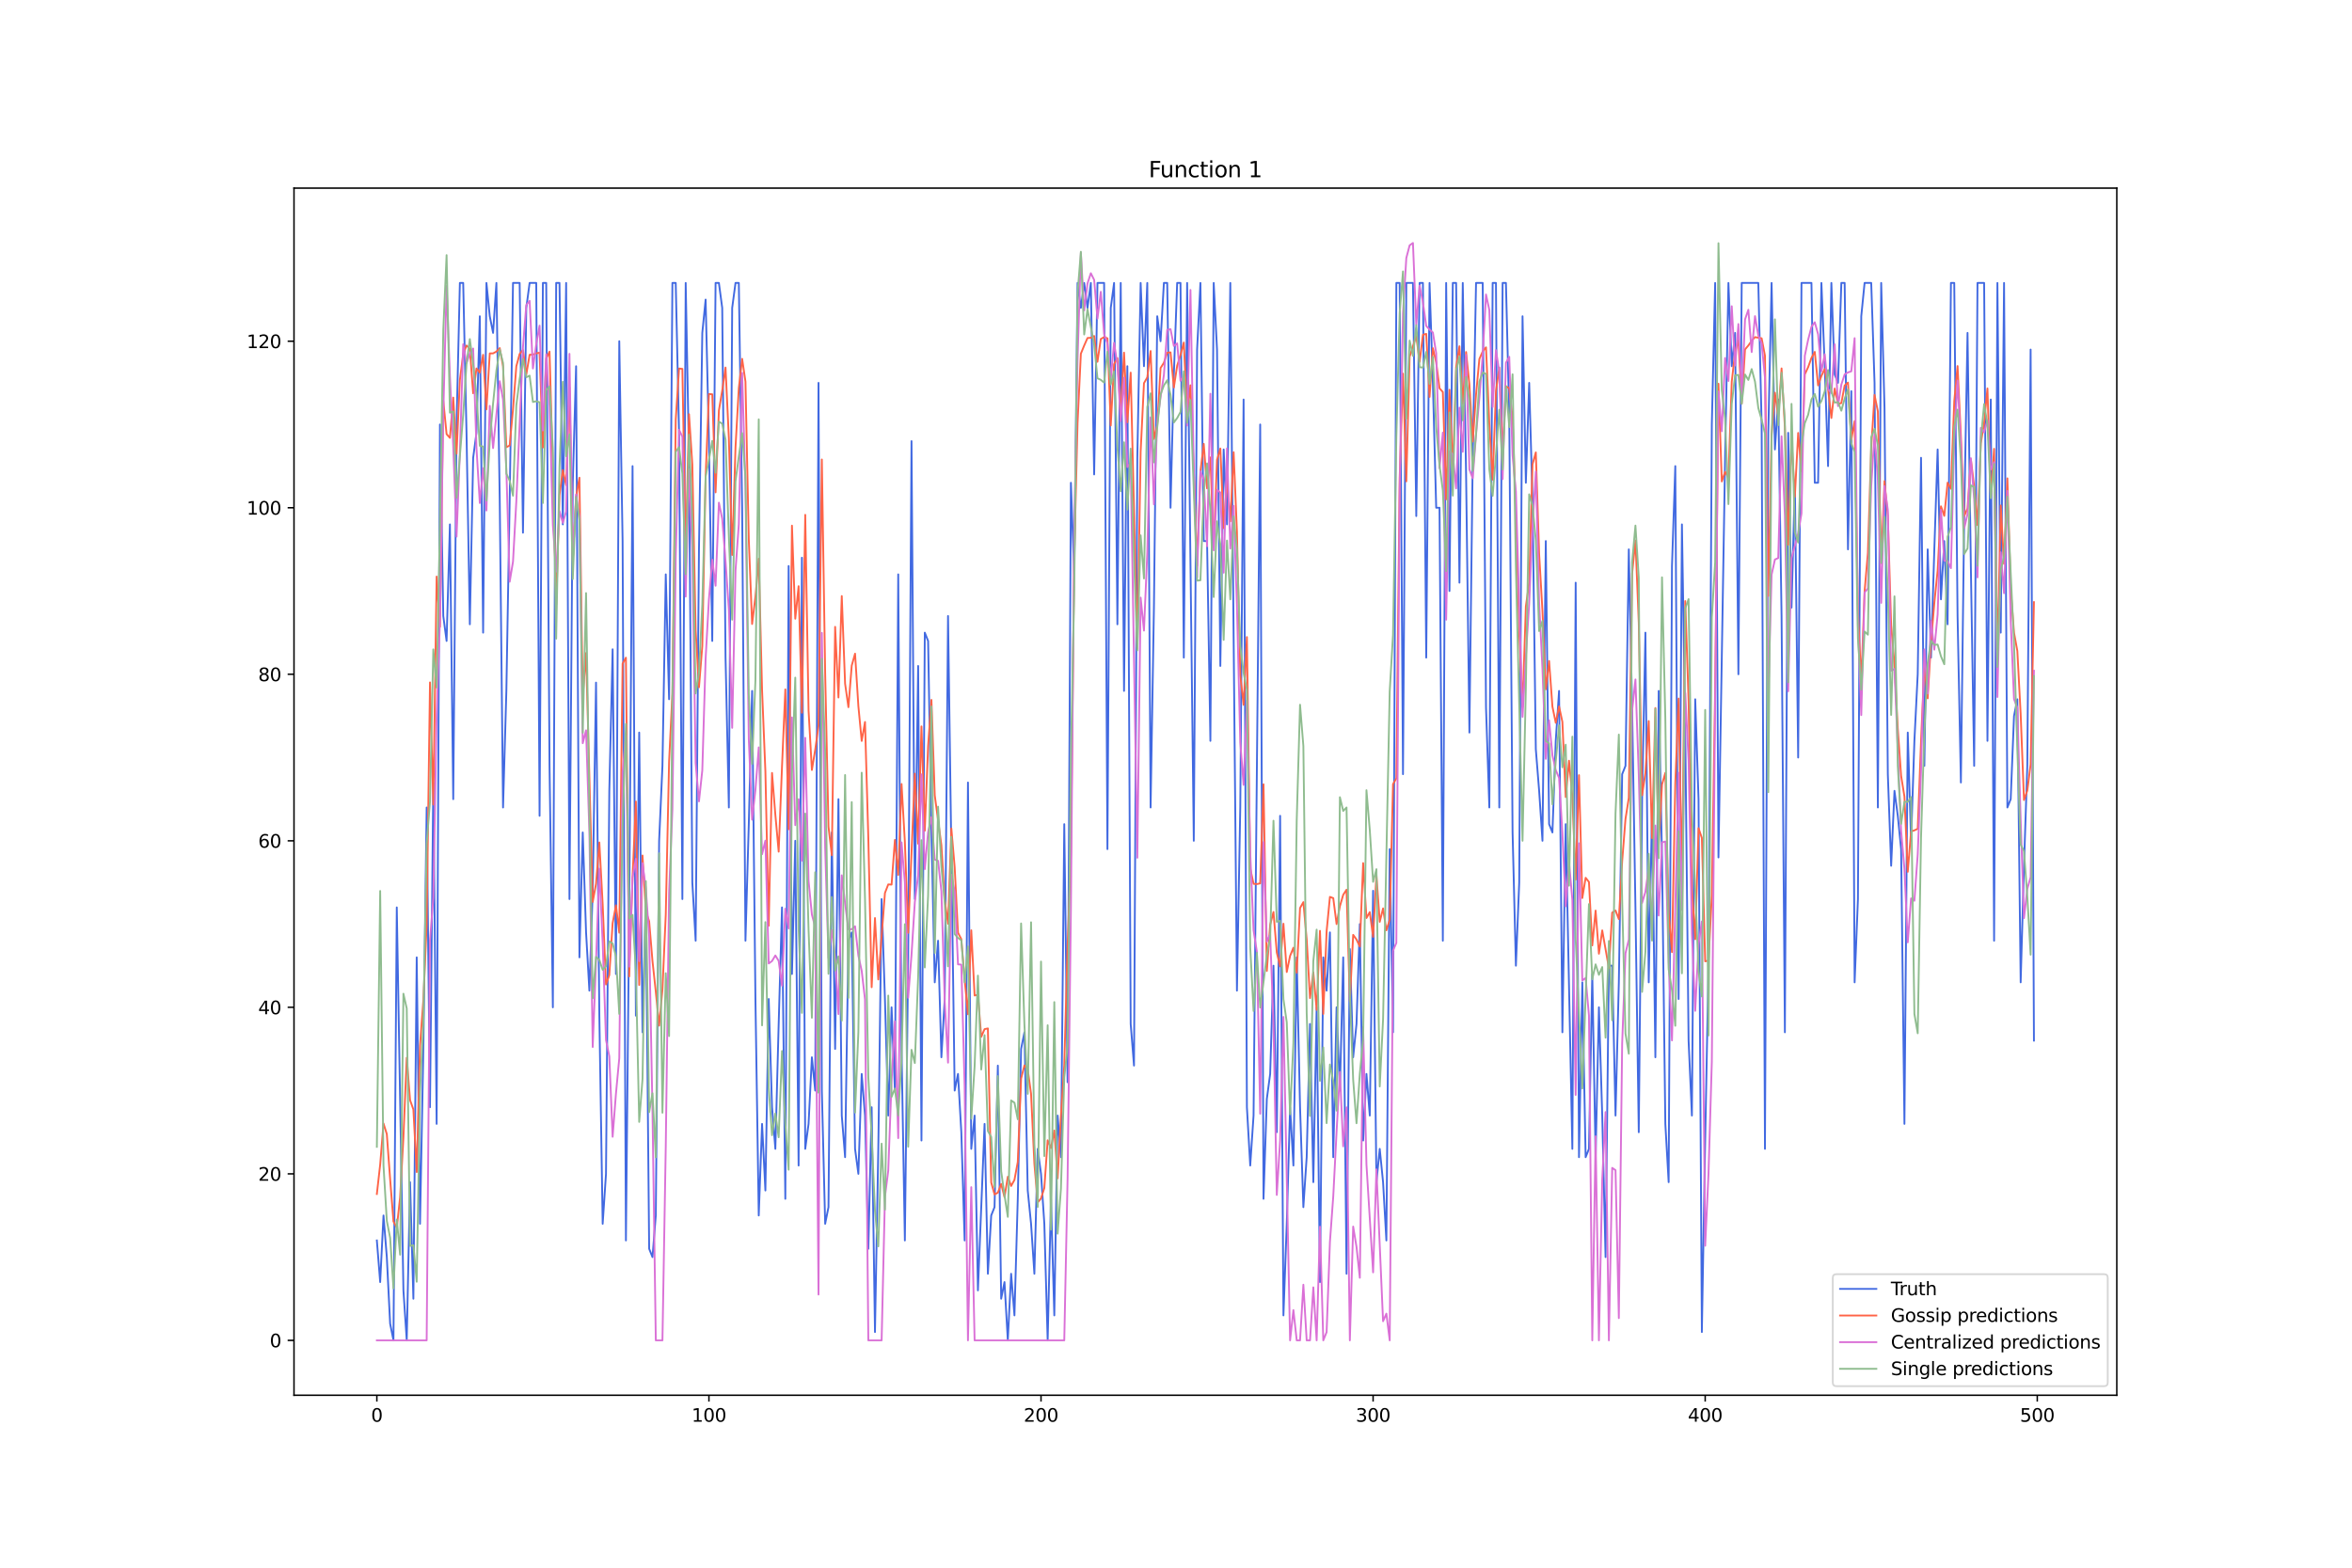 <?xml version="1.0" encoding="utf-8" standalone="no"?>
<!DOCTYPE svg PUBLIC "-//W3C//DTD SVG 1.1//EN"
  "http://www.w3.org/Graphics/SVG/1.1/DTD/svg11.dtd">
<svg xmlns:xlink="http://www.w3.org/1999/xlink" width="1296pt" height="864pt" viewBox="0 0 1296 864" xmlns="http://www.w3.org/2000/svg" version="1.1">
 <defs>
  <style type="text/css">*{stroke-linejoin: round; stroke-linecap: butt}</style>
 </defs>
 <g id="figure_1">
  <g id="patch_1">
   <path d="M 0 864 
L 1296 864 
L 1296 0 
L 0 0 
z
" style="fill: #ffffff"/>
  </g>
  <g id="axes_1">
   <g id="patch_2">
    <path d="M 162 768.96 
L 1166.4 768.96 
L 1166.4 103.68 
L 162 103.68 
z
" style="fill: #ffffff"/>
   </g>
   <g id="matplotlib.axis_1">
    <g id="xtick_1">
     <g id="line2d_1">
      <defs>
       <path id="mb22a005e68" d="M 0 0 
L 0 3.5 
" style="stroke: #000000; stroke-width: 0.8"/>
      </defs>
      <g>
       <use xlink:href="#mb22a005e68" x="207.655" y="768.96" style="stroke: #000000; stroke-width: 0.8"/>
      </g>
     </g>
     <g id="text_1">
      <!-- 0 -->
      <g transform="translate(204.473 783.558) scale(0.1 -0.1)">
       <defs>
        <path id="DejaVuSans-30" d="M 2034 4250 
Q 1547 4250 1301 3770 
Q 1056 3291 1056 2328 
Q 1056 1369 1301 889 
Q 1547 409 2034 409 
Q 2525 409 2770 889 
Q 3016 1369 3016 2328 
Q 3016 3291 2770 3770 
Q 2525 4250 2034 4250 
z
M 2034 4750 
Q 2819 4750 3233 4129 
Q 3647 3509 3647 2328 
Q 3647 1150 3233 529 
Q 2819 -91 2034 -91 
Q 1250 -91 836 529 
Q 422 1150 422 2328 
Q 422 3509 836 4129 
Q 1250 4750 2034 4750 
z
" transform="scale(0.016)"/>
       </defs>
       <use xlink:href="#DejaVuSans-30"/>
      </g>
     </g>
    </g>
    <g id="xtick_2">
     <g id="line2d_2">
      <g>
       <use xlink:href="#mb22a005e68" x="390.639" y="768.96" style="stroke: #000000; stroke-width: 0.8"/>
      </g>
     </g>
     <g id="text_2">
      <!-- 100 -->
      <g transform="translate(381.095 783.558) scale(0.1 -0.1)">
       <defs>
        <path id="DejaVuSans-31" d="M 794 531 
L 1825 531 
L 1825 4091 
L 703 3866 
L 703 4441 
L 1819 4666 
L 2450 4666 
L 2450 531 
L 3481 531 
L 3481 0 
L 794 0 
L 794 531 
z
" transform="scale(0.016)"/>
       </defs>
       <use xlink:href="#DejaVuSans-31"/>
       <use xlink:href="#DejaVuSans-30" x="63.623"/>
       <use xlink:href="#DejaVuSans-30" x="127.246"/>
      </g>
     </g>
    </g>
    <g id="xtick_3">
     <g id="line2d_3">
      <g>
       <use xlink:href="#mb22a005e68" x="573.623" y="768.96" style="stroke: #000000; stroke-width: 0.8"/>
      </g>
     </g>
     <g id="text_3">
      <!-- 200 -->
      <g transform="translate(564.079 783.558) scale(0.1 -0.1)">
       <defs>
        <path id="DejaVuSans-32" d="M 1228 531 
L 3431 531 
L 3431 0 
L 469 0 
L 469 531 
Q 828 903 1448 1529 
Q 2069 2156 2228 2338 
Q 2531 2678 2651 2914 
Q 2772 3150 2772 3378 
Q 2772 3750 2511 3984 
Q 2250 4219 1831 4219 
Q 1534 4219 1204 4116 
Q 875 4013 500 3803 
L 500 4441 
Q 881 4594 1212 4672 
Q 1544 4750 1819 4750 
Q 2544 4750 2975 4387 
Q 3406 4025 3406 3419 
Q 3406 3131 3298 2873 
Q 3191 2616 2906 2266 
Q 2828 2175 2409 1742 
Q 1991 1309 1228 531 
z
" transform="scale(0.016)"/>
       </defs>
       <use xlink:href="#DejaVuSans-32"/>
       <use xlink:href="#DejaVuSans-30" x="63.623"/>
       <use xlink:href="#DejaVuSans-30" x="127.246"/>
      </g>
     </g>
    </g>
    <g id="xtick_4">
     <g id="line2d_4">
      <g>
       <use xlink:href="#mb22a005e68" x="756.607" y="768.96" style="stroke: #000000; stroke-width: 0.8"/>
      </g>
     </g>
     <g id="text_4">
      <!-- 300 -->
      <g transform="translate(747.063 783.558) scale(0.1 -0.1)">
       <defs>
        <path id="DejaVuSans-33" d="M 2597 2516 
Q 3050 2419 3304 2112 
Q 3559 1806 3559 1356 
Q 3559 666 3084 287 
Q 2609 -91 1734 -91 
Q 1441 -91 1130 -33 
Q 819 25 488 141 
L 488 750 
Q 750 597 1062 519 
Q 1375 441 1716 441 
Q 2309 441 2620 675 
Q 2931 909 2931 1356 
Q 2931 1769 2642 2001 
Q 2353 2234 1838 2234 
L 1294 2234 
L 1294 2753 
L 1863 2753 
Q 2328 2753 2575 2939 
Q 2822 3125 2822 3475 
Q 2822 3834 2567 4026 
Q 2313 4219 1838 4219 
Q 1578 4219 1281 4162 
Q 984 4106 628 3988 
L 628 4550 
Q 988 4650 1302 4700 
Q 1616 4750 1894 4750 
Q 2613 4750 3031 4423 
Q 3450 4097 3450 3541 
Q 3450 3153 3228 2886 
Q 3006 2619 2597 2516 
z
" transform="scale(0.016)"/>
       </defs>
       <use xlink:href="#DejaVuSans-33"/>
       <use xlink:href="#DejaVuSans-30" x="63.623"/>
       <use xlink:href="#DejaVuSans-30" x="127.246"/>
      </g>
     </g>
    </g>
    <g id="xtick_5">
     <g id="line2d_5">
      <g>
       <use xlink:href="#mb22a005e68" x="939.591" y="768.96" style="stroke: #000000; stroke-width: 0.8"/>
      </g>
     </g>
     <g id="text_5">
      <!-- 400 -->
      <g transform="translate(930.047 783.558) scale(0.1 -0.1)">
       <defs>
        <path id="DejaVuSans-34" d="M 2419 4116 
L 825 1625 
L 2419 1625 
L 2419 4116 
z
M 2253 4666 
L 3047 4666 
L 3047 1625 
L 3713 1625 
L 3713 1100 
L 3047 1100 
L 3047 0 
L 2419 0 
L 2419 1100 
L 313 1100 
L 313 1709 
L 2253 4666 
z
" transform="scale(0.016)"/>
       </defs>
       <use xlink:href="#DejaVuSans-34"/>
       <use xlink:href="#DejaVuSans-30" x="63.623"/>
       <use xlink:href="#DejaVuSans-30" x="127.246"/>
      </g>
     </g>
    </g>
    <g id="xtick_6">
     <g id="line2d_6">
      <g>
       <use xlink:href="#mb22a005e68" x="1122.575" y="768.96" style="stroke: #000000; stroke-width: 0.8"/>
      </g>
     </g>
     <g id="text_6">
      <!-- 500 -->
      <g transform="translate(1113.032 783.558) scale(0.1 -0.1)">
       <defs>
        <path id="DejaVuSans-35" d="M 691 4666 
L 3169 4666 
L 3169 4134 
L 1269 4134 
L 1269 2991 
Q 1406 3038 1543 3061 
Q 1681 3084 1819 3084 
Q 2600 3084 3056 2656 
Q 3513 2228 3513 1497 
Q 3513 744 3044 326 
Q 2575 -91 1722 -91 
Q 1428 -91 1123 -41 
Q 819 9 494 109 
L 494 744 
Q 775 591 1075 516 
Q 1375 441 1709 441 
Q 2250 441 2565 725 
Q 2881 1009 2881 1497 
Q 2881 1984 2565 2268 
Q 2250 2553 1709 2553 
Q 1456 2553 1204 2497 
Q 953 2441 691 2322 
L 691 4666 
z
" transform="scale(0.016)"/>
       </defs>
       <use xlink:href="#DejaVuSans-35"/>
       <use xlink:href="#DejaVuSans-30" x="63.623"/>
       <use xlink:href="#DejaVuSans-30" x="127.246"/>
      </g>
     </g>
    </g>
   </g>
   <g id="matplotlib.axis_2">
    <g id="ytick_1">
     <g id="line2d_7">
      <defs>
       <path id="m3fe5855459" d="M 0 0 
L -3.5 0 
" style="stroke: #000000; stroke-width: 0.8"/>
      </defs>
      <g>
       <use xlink:href="#m3fe5855459" x="162" y="738.72" style="stroke: #000000; stroke-width: 0.8"/>
      </g>
     </g>
     <g id="text_7">
      <!-- 0 -->
      <g transform="translate(148.637 742.519) scale(0.1 -0.1)">
       <use xlink:href="#DejaVuSans-30"/>
      </g>
     </g>
    </g>
    <g id="ytick_2">
     <g id="line2d_8">
      <g>
       <use xlink:href="#m3fe5855459" x="162" y="646.942" style="stroke: #000000; stroke-width: 0.8"/>
      </g>
     </g>
     <g id="text_8">
      <!-- 20 -->
      <g transform="translate(142.275 650.742) scale(0.1 -0.1)">
       <use xlink:href="#DejaVuSans-32"/>
       <use xlink:href="#DejaVuSans-30" x="63.623"/>
      </g>
     </g>
    </g>
    <g id="ytick_3">
     <g id="line2d_9">
      <g>
       <use xlink:href="#m3fe5855459" x="162" y="555.165" style="stroke: #000000; stroke-width: 0.8"/>
      </g>
     </g>
     <g id="text_9">
      <!-- 40 -->
      <g transform="translate(142.275 558.964) scale(0.1 -0.1)">
       <use xlink:href="#DejaVuSans-34"/>
       <use xlink:href="#DejaVuSans-30" x="63.623"/>
      </g>
     </g>
    </g>
    <g id="ytick_4">
     <g id="line2d_10">
      <g>
       <use xlink:href="#m3fe5855459" x="162" y="463.387" style="stroke: #000000; stroke-width: 0.8"/>
      </g>
     </g>
     <g id="text_10">
      <!-- 60 -->
      <g transform="translate(142.275 467.187) scale(0.1 -0.1)">
       <defs>
        <path id="DejaVuSans-36" d="M 2113 2584 
Q 1688 2584 1439 2293 
Q 1191 2003 1191 1497 
Q 1191 994 1439 701 
Q 1688 409 2113 409 
Q 2538 409 2786 701 
Q 3034 994 3034 1497 
Q 3034 2003 2786 2293 
Q 2538 2584 2113 2584 
z
M 3366 4563 
L 3366 3988 
Q 3128 4100 2886 4159 
Q 2644 4219 2406 4219 
Q 1781 4219 1451 3797 
Q 1122 3375 1075 2522 
Q 1259 2794 1537 2939 
Q 1816 3084 2150 3084 
Q 2853 3084 3261 2657 
Q 3669 2231 3669 1497 
Q 3669 778 3244 343 
Q 2819 -91 2113 -91 
Q 1303 -91 875 529 
Q 447 1150 447 2328 
Q 447 3434 972 4092 
Q 1497 4750 2381 4750 
Q 2619 4750 2861 4703 
Q 3103 4656 3366 4563 
z
" transform="scale(0.016)"/>
       </defs>
       <use xlink:href="#DejaVuSans-36"/>
       <use xlink:href="#DejaVuSans-30" x="63.623"/>
      </g>
     </g>
    </g>
    <g id="ytick_5">
     <g id="line2d_11">
      <g>
       <use xlink:href="#m3fe5855459" x="162" y="371.61" style="stroke: #000000; stroke-width: 0.8"/>
      </g>
     </g>
     <g id="text_11">
      <!-- 80 -->
      <g transform="translate(142.275 375.409) scale(0.1 -0.1)">
       <defs>
        <path id="DejaVuSans-38" d="M 2034 2216 
Q 1584 2216 1326 1975 
Q 1069 1734 1069 1313 
Q 1069 891 1326 650 
Q 1584 409 2034 409 
Q 2484 409 2743 651 
Q 3003 894 3003 1313 
Q 3003 1734 2745 1975 
Q 2488 2216 2034 2216 
z
M 1403 2484 
Q 997 2584 770 2862 
Q 544 3141 544 3541 
Q 544 4100 942 4425 
Q 1341 4750 2034 4750 
Q 2731 4750 3128 4425 
Q 3525 4100 3525 3541 
Q 3525 3141 3298 2862 
Q 3072 2584 2669 2484 
Q 3125 2378 3379 2068 
Q 3634 1759 3634 1313 
Q 3634 634 3220 271 
Q 2806 -91 2034 -91 
Q 1263 -91 848 271 
Q 434 634 434 1313 
Q 434 1759 690 2068 
Q 947 2378 1403 2484 
z
M 1172 3481 
Q 1172 3119 1398 2916 
Q 1625 2713 2034 2713 
Q 2441 2713 2670 2916 
Q 2900 3119 2900 3481 
Q 2900 3844 2670 4047 
Q 2441 4250 2034 4250 
Q 1625 4250 1398 4047 
Q 1172 3844 1172 3481 
z
" transform="scale(0.016)"/>
       </defs>
       <use xlink:href="#DejaVuSans-38"/>
       <use xlink:href="#DejaVuSans-30" x="63.623"/>
      </g>
     </g>
    </g>
    <g id="ytick_6">
     <g id="line2d_12">
      <g>
       <use xlink:href="#m3fe5855459" x="162" y="279.832" style="stroke: #000000; stroke-width: 0.8"/>
      </g>
     </g>
     <g id="text_12">
      <!-- 100 -->
      <g transform="translate(135.912 283.632) scale(0.1 -0.1)">
       <use xlink:href="#DejaVuSans-31"/>
       <use xlink:href="#DejaVuSans-30" x="63.623"/>
       <use xlink:href="#DejaVuSans-30" x="127.246"/>
      </g>
     </g>
    </g>
    <g id="ytick_7">
     <g id="line2d_13">
      <g>
       <use xlink:href="#m3fe5855459" x="162" y="188.055" style="stroke: #000000; stroke-width: 0.8"/>
      </g>
     </g>
     <g id="text_13">
      <!-- 120 -->
      <g transform="translate(135.912 191.854) scale(0.1 -0.1)">
       <use xlink:href="#DejaVuSans-31"/>
       <use xlink:href="#DejaVuSans-32" x="63.623"/>
       <use xlink:href="#DejaVuSans-30" x="127.246"/>
      </g>
     </g>
    </g>
   </g>
   <g id="line2d_14">
    <path d="M 207.655 683.653 
L 209.484 706.598 
L 211.314 669.887 
L 213.144 692.831 
L 214.974 729.542 
L 216.804 738.72 
L 218.634 500.098 
L 222.293 711.187 
L 224.123 738.72 
L 225.953 651.531 
L 227.783 715.776 
L 229.613 527.632 
L 231.442 674.476 
L 233.272 578.109 
L 235.102 445.032 
L 236.932 610.231 
L 238.762 431.265 
L 240.592 619.409 
L 242.422 233.944 
L 244.251 339.488 
L 246.081 353.254 
L 247.911 289.01 
L 249.741 440.443 
L 251.571 233.944 
L 253.401 155.933 
L 255.23 155.933 
L 257.06 238.533 
L 258.89 344.077 
L 260.72 252.299 
L 262.55 238.533 
L 264.38 174.288 
L 266.209 348.666 
L 268.039 155.933 
L 269.869 174.288 
L 271.699 183.466 
L 273.529 155.933 
L 275.359 275.244 
L 277.189 445.032 
L 279.018 380.788 
L 280.848 275.244 
L 282.678 155.933 
L 286.338 155.933 
L 288.168 293.599 
L 289.997 169.699 
L 291.827 155.933 
L 295.487 155.933 
L 297.317 449.621 
L 299.147 155.933 
L 300.976 155.933 
L 302.806 422.088 
L 304.636 555.165 
L 306.466 155.933 
L 308.296 155.933 
L 310.126 289.01 
L 311.956 155.933 
L 313.785 495.51 
L 315.615 266.066 
L 317.445 201.822 
L 319.275 527.632 
L 321.105 458.799 
L 322.935 513.865 
L 324.764 545.987 
L 326.594 490.921 
L 328.424 376.199 
L 330.254 559.754 
L 332.084 674.476 
L 333.914 646.942 
L 335.743 435.854 
L 337.573 357.843 
L 339.403 536.809 
L 341.233 188.055 
L 343.063 298.188 
L 344.893 683.653 
L 346.723 500.098 
L 348.552 256.888 
L 350.382 559.754 
L 352.212 403.732 
L 354.042 568.932 
L 355.872 495.51 
L 357.702 688.242 
L 359.531 692.831 
L 361.361 669.887 
L 363.191 463.387 
L 365.021 422.088 
L 366.851 316.543 
L 368.681 385.377 
L 370.51 155.933 
L 372.34 155.933 
L 374.17 238.533 
L 376 495.51 
L 377.83 155.933 
L 379.66 252.299 
L 381.489 486.332 
L 383.319 518.454 
L 385.149 302.777 
L 386.979 183.466 
L 388.809 165.111 
L 390.639 243.121 
L 392.469 353.254 
L 394.298 155.933 
L 396.128 155.933 
L 397.958 169.699 
L 399.788 362.432 
L 401.618 445.032 
L 403.448 169.699 
L 405.277 155.933 
L 407.107 155.933 
L 408.937 279.832 
L 410.767 518.454 
L 412.597 454.21 
L 414.427 380.788 
L 416.256 550.576 
L 418.086 669.887 
L 419.916 619.409 
L 421.746 656.12 
L 423.576 550.576 
L 425.406 610.231 
L 427.236 633.176 
L 429.065 564.343 
L 430.895 500.098 
L 432.725 660.709 
L 434.555 311.955 
L 436.385 536.809 
L 438.215 463.387 
L 440.044 642.354 
L 441.874 307.366 
L 443.704 633.176 
L 445.534 619.409 
L 447.364 582.698 
L 449.194 601.054 
L 451.023 210.999 
L 452.853 601.054 
L 454.683 674.476 
L 456.513 665.298 
L 458.343 458.799 
L 460.173 578.109 
L 462.003 440.443 
L 463.832 614.82 
L 465.662 637.765 
L 467.492 518.454 
L 469.322 513.865 
L 471.152 633.176 
L 472.982 646.942 
L 474.811 591.876 
L 476.641 614.82 
L 478.471 688.242 
L 480.301 610.231 
L 482.131 734.131 
L 483.961 633.176 
L 485.79 495.51 
L 487.62 550.576 
L 489.45 614.82 
L 491.28 555.165 
L 493.11 601.054 
L 494.94 316.543 
L 496.77 578.109 
L 498.599 683.653 
L 500.429 527.632 
L 502.259 243.121 
L 504.089 495.51 
L 505.919 367.021 
L 507.749 628.587 
L 509.578 348.666 
L 511.408 353.254 
L 513.238 458.799 
L 515.068 541.398 
L 516.898 518.454 
L 518.728 582.698 
L 520.557 550.576 
L 522.387 339.488 
L 526.047 601.054 
L 527.877 591.876 
L 529.707 623.998 
L 531.536 683.653 
L 533.366 431.265 
L 535.196 633.176 
L 537.026 614.82 
L 538.856 711.187 
L 542.516 619.409 
L 544.345 702.009 
L 546.175 669.887 
L 548.005 665.298 
L 549.835 587.287 
L 551.665 715.776 
L 553.495 706.598 
L 555.324 738.72 
L 557.154 702.009 
L 558.984 724.953 
L 560.814 660.709 
L 562.644 578.109 
L 564.474 568.932 
L 566.303 656.12 
L 568.133 674.476 
L 569.963 702.009 
L 571.793 633.176 
L 573.623 646.942 
L 575.453 674.476 
L 577.283 738.72 
L 579.112 660.709 
L 580.942 724.953 
L 582.772 614.82 
L 584.602 637.765 
L 586.432 454.21 
L 588.262 596.465 
L 590.091 266.066 
L 591.921 316.543 
L 593.751 155.933 
L 595.581 169.699 
L 597.411 155.933 
L 599.241 169.699 
L 601.07 155.933 
L 602.9 261.477 
L 604.73 155.933 
L 608.39 155.933 
L 610.22 467.976 
L 612.05 169.699 
L 613.879 155.933 
L 615.709 344.077 
L 617.539 155.933 
L 619.369 380.788 
L 621.199 201.822 
L 623.029 564.343 
L 624.858 587.287 
L 626.688 252.299 
L 628.518 155.933 
L 630.348 201.822 
L 632.178 155.933 
L 634.008 445.032 
L 635.837 334.899 
L 637.667 174.288 
L 639.497 188.055 
L 641.327 155.933 
L 643.157 155.933 
L 644.987 279.832 
L 646.817 206.41 
L 648.646 155.933 
L 650.476 155.933 
L 652.306 362.432 
L 654.136 155.933 
L 657.796 463.387 
L 659.625 192.644 
L 661.455 155.933 
L 663.285 298.188 
L 665.115 298.188 
L 666.945 408.321 
L 668.775 155.933 
L 670.604 192.644 
L 672.434 367.021 
L 674.264 247.71 
L 676.094 289.01 
L 677.924 155.933 
L 681.583 545.987 
L 683.413 445.032 
L 685.243 220.177 
L 687.073 610.231 
L 688.903 642.354 
L 690.733 614.82 
L 694.392 233.944 
L 696.222 660.709 
L 698.052 605.643 
L 699.882 591.876 
L 701.712 532.221 
L 703.542 623.998 
L 705.371 449.621 
L 707.201 724.953 
L 709.031 674.476 
L 710.861 610.231 
L 712.691 642.354 
L 714.521 527.632 
L 716.35 610.231 
L 718.18 665.298 
L 720.01 637.765 
L 721.84 564.343 
L 723.67 651.531 
L 725.5 555.165 
L 727.33 706.598 
L 729.159 527.632 
L 730.989 545.987 
L 732.819 513.865 
L 734.649 637.765 
L 736.479 555.165 
L 738.309 601.054 
L 740.138 527.632 
L 741.968 702.009 
L 743.798 523.043 
L 745.628 582.698 
L 747.458 564.343 
L 749.288 509.276 
L 751.117 628.587 
L 752.947 591.876 
L 754.777 614.82 
L 756.607 490.921 
L 758.437 651.531 
L 760.267 633.176 
L 762.097 651.531 
L 763.926 683.653 
L 765.756 467.976 
L 767.586 568.932 
L 769.416 155.933 
L 771.246 155.933 
L 773.076 426.676 
L 774.905 155.933 
L 778.565 155.933 
L 780.395 284.421 
L 782.225 155.933 
L 784.055 155.933 
L 785.884 362.432 
L 787.714 155.933 
L 789.544 210.999 
L 791.374 279.832 
L 793.204 279.832 
L 795.034 518.454 
L 796.864 155.933 
L 798.693 325.721 
L 800.523 155.933 
L 802.353 155.933 
L 804.183 321.132 
L 806.013 155.933 
L 807.843 261.477 
L 809.672 403.732 
L 811.502 252.299 
L 813.332 155.933 
L 816.992 155.933 
L 818.822 389.965 
L 820.651 445.032 
L 822.481 155.933 
L 824.311 155.933 
L 826.141 445.032 
L 827.971 155.933 
L 829.801 155.933 
L 831.63 229.355 
L 833.46 458.799 
L 835.29 532.221 
L 837.12 486.332 
L 838.95 174.288 
L 840.78 266.066 
L 842.61 210.999 
L 844.439 275.244 
L 846.269 412.91 
L 848.099 435.854 
L 849.929 463.387 
L 851.759 298.188 
L 853.589 454.21 
L 855.418 458.799 
L 857.248 408.321 
L 859.078 380.788 
L 860.908 568.932 
L 862.738 454.21 
L 866.397 633.176 
L 868.227 321.132 
L 870.057 637.765 
L 871.887 541.398 
L 873.717 637.765 
L 875.547 633.176 
L 877.377 536.809 
L 879.206 637.765 
L 881.036 555.165 
L 882.866 614.82 
L 884.696 692.831 
L 886.526 532.221 
L 888.356 532.221 
L 890.185 614.82 
L 892.015 541.398 
L 893.845 426.676 
L 895.675 422.088 
L 897.505 302.777 
L 899.335 389.965 
L 901.164 500.098 
L 902.994 623.998 
L 904.824 440.443 
L 906.654 348.666 
L 908.484 541.398 
L 910.314 445.032 
L 912.144 582.698 
L 913.973 380.788 
L 915.803 472.565 
L 917.633 619.409 
L 919.463 651.531 
L 921.293 311.955 
L 923.123 256.888 
L 924.952 550.576 
L 926.782 289.01 
L 928.612 403.732 
L 930.442 573.52 
L 932.272 614.82 
L 934.102 385.377 
L 935.931 440.443 
L 937.761 734.131 
L 939.591 628.587 
L 941.421 532.221 
L 943.251 233.944 
L 945.081 155.933 
L 946.911 472.565 
L 950.57 252.299 
L 952.4 155.933 
L 954.23 201.822 
L 956.06 183.466 
L 957.89 371.61 
L 959.719 155.933 
L 968.869 155.933 
L 970.698 233.944 
L 972.528 633.176 
L 974.358 238.533 
L 976.188 155.933 
L 978.018 247.71 
L 979.848 220.177 
L 981.678 339.488 
L 983.507 568.932 
L 985.337 238.533 
L 987.167 334.899 
L 988.997 266.066 
L 990.827 417.499 
L 992.657 155.933 
L 998.146 155.933 
L 999.976 266.066 
L 1001.806 266.066 
L 1003.636 155.933 
L 1005.465 201.822 
L 1007.295 256.888 
L 1009.125 155.933 
L 1010.955 206.41 
L 1012.785 210.999 
L 1014.615 155.933 
L 1016.444 155.933 
L 1018.274 302.777 
L 1020.104 215.588 
L 1021.934 541.398 
L 1023.764 495.51 
L 1025.594 174.288 
L 1027.424 155.933 
L 1031.083 155.933 
L 1032.913 210.999 
L 1034.743 445.032 
L 1036.573 155.933 
L 1038.403 224.766 
L 1040.232 426.676 
L 1042.062 477.154 
L 1043.892 435.854 
L 1045.722 449.621 
L 1047.552 467.976 
L 1049.382 619.409 
L 1051.211 403.732 
L 1053.041 463.387 
L 1054.871 408.321 
L 1056.701 371.61 
L 1058.531 252.299 
L 1060.361 422.088 
L 1062.191 302.777 
L 1064.02 362.432 
L 1065.85 302.777 
L 1067.68 247.71 
L 1069.51 330.31 
L 1071.34 298.188 
L 1073.17 344.077 
L 1074.999 155.933 
L 1076.829 155.933 
L 1078.659 339.488 
L 1080.489 431.265 
L 1082.319 284.421 
L 1084.149 183.466 
L 1085.978 311.955 
L 1087.808 422.088 
L 1089.638 155.933 
L 1093.298 155.933 
L 1095.128 408.321 
L 1096.958 220.177 
L 1098.787 518.454 
L 1100.617 155.933 
L 1102.447 348.666 
L 1104.277 155.933 
L 1106.107 445.032 
L 1107.937 440.443 
L 1109.766 394.554 
L 1111.596 385.377 
L 1113.426 541.398 
L 1115.256 477.154 
L 1117.086 422.088 
L 1118.916 192.644 
L 1120.745 573.52 
L 1120.745 573.52 
" clip-path="url(#p8d261e8203)" style="fill: none; stroke: #4169e1; stroke-linecap: square"/>
   </g>
   <g id="line2d_15">
    <path d="M 207.655 658.052 
L 209.484 641.842 
L 211.314 619.176 
L 213.144 625.036 
L 214.974 649.894 
L 216.804 673.176 
L 218.634 676.721 
L 220.463 659.864 
L 222.293 626.808 
L 224.123 582.941 
L 225.953 606.305 
L 227.783 611.464 
L 229.613 645.952 
L 231.442 576.192 
L 233.272 551.351 
L 235.102 509.664 
L 236.932 376.089 
L 238.762 443.426 
L 240.592 317.772 
L 242.422 345.483 
L 244.251 220.787 
L 246.081 239.25 
L 247.911 241.334 
L 249.741 219.11 
L 251.571 250.055 
L 253.401 209.383 
L 255.23 195.14 
L 257.06 190.416 
L 258.89 192.167 
L 260.72 216.751 
L 262.55 203.057 
L 264.38 205.377 
L 266.209 195.538 
L 268.039 225.633 
L 269.869 194.767 
L 271.699 194.756 
L 273.529 193.754 
L 275.359 191.833 
L 277.189 201.863 
L 279.018 246.469 
L 280.848 245.52 
L 282.678 225.58 
L 284.508 201.867 
L 286.338 195.063 
L 288.168 192.927 
L 289.997 206.435 
L 291.827 195.535 
L 293.657 195.413 
L 295.487 194.758 
L 297.317 194.355 
L 299.147 246.655 
L 300.976 197.613 
L 302.806 193.799 
L 304.636 258.749 
L 306.466 333.333 
L 308.296 272.735 
L 310.126 259.103 
L 311.956 267.411 
L 313.785 213.461 
L 315.615 308.642 
L 317.445 273.921 
L 319.275 263.287 
L 321.105 384.103 
L 322.935 359.879 
L 326.594 497.09 
L 328.424 487.124 
L 330.254 464.29 
L 332.084 498.312 
L 333.914 542.575 
L 335.743 537.365 
L 337.573 508.751 
L 339.403 498.94 
L 341.233 514.058 
L 343.063 365.732 
L 344.893 362.46 
L 346.723 538.136 
L 348.552 483.233 
L 350.382 441.745 
L 352.212 542.867 
L 354.042 471.482 
L 355.872 502.24 
L 357.702 507.72 
L 359.531 529.642 
L 361.361 546.592 
L 363.191 565.274 
L 365.021 545.352 
L 366.851 504.027 
L 368.681 419.715 
L 370.51 382.119 
L 372.34 231.301 
L 374.17 203.093 
L 376 203.296 
L 377.83 305.357 
L 379.66 228.263 
L 381.489 256.13 
L 383.319 347.395 
L 385.149 378.798 
L 386.979 356.064 
L 388.809 262.915 
L 390.639 217.151 
L 392.469 217.306 
L 394.298 271.352 
L 396.128 226.199 
L 397.958 215.255 
L 399.788 202.555 
L 401.618 241.599 
L 403.448 305.868 
L 405.277 246.432 
L 407.107 213.872 
L 408.937 197.762 
L 410.767 210.322 
L 412.597 297.313 
L 414.427 343.903 
L 416.256 328.911 
L 418.086 307.932 
L 419.916 380.395 
L 421.746 425.13 
L 423.576 510.214 
L 425.406 425.993 
L 427.236 449.062 
L 429.065 469.376 
L 430.895 422.639 
L 432.725 379.954 
L 434.555 457.038 
L 436.385 289.696 
L 438.215 340.989 
L 440.044 323.067 
L 441.874 392.796 
L 443.704 283.75 
L 445.534 391.648 
L 447.364 424.354 
L 449.194 413.281 
L 451.023 399.984 
L 452.853 253.236 
L 454.683 370.96 
L 456.513 455.599 
L 458.343 471.333 
L 460.173 345.473 
L 462.003 384.416 
L 463.832 328.512 
L 465.662 376.803 
L 467.492 389.753 
L 469.322 366.82 
L 471.152 360.242 
L 472.982 389.175 
L 474.811 408.353 
L 476.641 397.902 
L 478.471 462.013 
L 480.301 544.09 
L 482.131 505.961 
L 483.961 539.823 
L 487.62 492.16 
L 489.45 487.423 
L 491.28 487.537 
L 493.11 462.892 
L 494.94 482.214 
L 496.77 432.081 
L 498.599 463.935 
L 500.429 514.114 
L 504.089 426.388 
L 505.919 464.997 
L 507.749 400.346 
L 509.578 457.827 
L 511.408 411.158 
L 513.238 385.722 
L 515.068 438.335 
L 518.728 465.84 
L 520.557 496.029 
L 522.387 509.103 
L 524.217 456.589 
L 526.047 477.929 
L 527.877 514.055 
L 529.707 517.6 
L 531.536 539.85 
L 533.366 558.989 
L 535.196 512.716 
L 537.026 548.657 
L 538.856 548.265 
L 540.686 571.452 
L 542.516 567.188 
L 544.345 566.79 
L 546.175 651.677 
L 548.005 658.286 
L 549.835 657.325 
L 551.665 652.505 
L 553.495 659.754 
L 555.324 648.538 
L 557.154 653.634 
L 558.984 650.275 
L 560.814 640.408 
L 562.644 594.437 
L 564.474 587.188 
L 566.303 589.412 
L 568.133 602.845 
L 569.963 641.389 
L 571.793 662.721 
L 573.623 660.481 
L 575.453 654.722 
L 577.283 628.445 
L 579.112 632.771 
L 580.942 623.072 
L 582.772 649.459 
L 584.602 615.049 
L 586.432 586.958 
L 588.262 521.805 
L 590.091 469.97 
L 591.921 307.048 
L 593.751 233.152 
L 595.581 194.923 
L 597.411 190.422 
L 599.241 186.275 
L 601.07 186.172 
L 602.9 185.17 
L 604.73 199.368 
L 606.56 186.824 
L 608.39 185.815 
L 610.22 186.447 
L 612.05 234.505 
L 613.879 200.655 
L 615.709 197.401 
L 617.539 228.417 
L 619.369 194.345 
L 621.199 232.716 
L 623.029 205.358 
L 626.688 357.534 
L 628.518 248.941 
L 630.348 211.177 
L 632.178 207.971 
L 634.008 193.452 
L 635.837 241.945 
L 637.667 234.306 
L 639.497 202.807 
L 641.327 199.937 
L 643.157 194.381 
L 644.987 194.189 
L 646.817 213.555 
L 648.646 201.518 
L 650.476 195.635 
L 652.306 188.77 
L 654.136 227.979 
L 655.966 212.339 
L 657.796 258.739 
L 659.625 311.815 
L 661.455 259.888 
L 663.285 244.629 
L 665.115 269.167 
L 666.945 252.096 
L 668.775 301.578 
L 670.604 253.427 
L 672.434 247.188 
L 674.264 291.07 
L 676.094 264.052 
L 677.924 287.385 
L 679.754 249.222 
L 681.583 293.043 
L 683.413 372.103 
L 685.243 388.49 
L 687.073 351.105 
L 688.903 478.594 
L 690.733 487.098 
L 692.563 487.236 
L 694.392 486.86 
L 696.222 432.247 
L 698.052 535.11 
L 699.882 509.635 
L 701.712 502.628 
L 703.542 524.956 
L 705.371 532.572 
L 707.201 509.089 
L 709.031 535.715 
L 710.861 526.815 
L 712.691 522.31 
L 714.521 536.075 
L 716.35 500.437 
L 718.18 497.194 
L 720.01 517.701 
L 721.84 550.083 
L 723.67 535.888 
L 725.5 556.587 
L 727.33 513.004 
L 729.159 558.815 
L 730.989 513.279 
L 732.819 494.297 
L 734.649 494.983 
L 736.479 509.291 
L 738.309 499.428 
L 740.138 493.157 
L 741.968 490.339 
L 743.798 551.741 
L 745.628 515.221 
L 747.458 517.788 
L 749.288 521.672 
L 751.117 475.675 
L 752.947 505.943 
L 754.777 502.689 
L 756.607 516.337 
L 758.437 482.295 
L 760.267 508.05 
L 762.097 500.656 
L 763.926 512.725 
L 765.756 506.932 
L 767.586 432.161 
L 769.416 428.99 
L 771.246 263.398 
L 773.076 205.939 
L 774.905 265.294 
L 776.735 196.569 
L 780.395 185.106 
L 782.225 199.434 
L 784.055 184.491 
L 785.884 184.006 
L 787.714 218.767 
L 789.544 191.874 
L 791.374 199.693 
L 793.204 213.983 
L 795.034 216.064 
L 796.864 275.225 
L 798.693 214.798 
L 800.523 259.217 
L 802.353 202.287 
L 804.183 190.823 
L 806.013 222.436 
L 807.843 193.998 
L 809.672 212.025 
L 811.502 243.34 
L 813.332 217.475 
L 815.162 197.871 
L 816.992 193.678 
L 818.822 191.415 
L 820.651 233.618 
L 822.481 264.375 
L 824.311 215.372 
L 826.141 202.553 
L 827.971 249.896 
L 829.801 212.884 
L 831.63 213.998 
L 833.46 230.279 
L 835.29 284.352 
L 837.12 348.741 
L 838.95 389.552 
L 840.78 334.258 
L 842.61 320.928 
L 844.439 255.918 
L 846.269 249.337 
L 848.099 305.277 
L 849.929 336.717 
L 851.759 379.918 
L 853.589 364.297 
L 855.418 389.411 
L 857.248 398.385 
L 859.078 389.34 
L 860.908 397.85 
L 862.738 439.291 
L 864.568 419.247 
L 866.397 438.95 
L 868.227 484.788 
L 870.057 427.21 
L 871.887 494.934 
L 873.717 483.774 
L 875.547 486.1 
L 877.377 521.055 
L 879.206 501.843 
L 881.036 525.636 
L 882.866 512.769 
L 886.526 533.505 
L 888.356 502.98 
L 890.185 501.798 
L 892.015 506.535 
L 893.845 474.706 
L 895.675 451.375 
L 897.505 439.716 
L 899.335 316.059 
L 901.164 297.871 
L 902.994 343.245 
L 904.824 438.287 
L 906.654 426.076 
L 908.484 397.39 
L 910.314 461.938 
L 912.144 390.218 
L 913.973 465.499 
L 915.803 432.315 
L 917.633 425.95 
L 919.463 502.748 
L 921.293 524.757 
L 923.123 431.691 
L 924.952 384.996 
L 926.782 485.83 
L 928.612 331.276 
L 930.442 386.161 
L 932.272 489.841 
L 934.102 517.635 
L 935.931 456.437 
L 937.761 461.822 
L 939.591 529.825 
L 941.421 529.382 
L 943.251 493.69 
L 945.081 379.523 
L 946.911 211.479 
L 948.74 265.338 
L 950.57 260.057 
L 952.4 263.408 
L 954.23 210.297 
L 956.06 194.195 
L 957.89 187.322 
L 959.719 222.465 
L 961.549 192.583 
L 963.379 190.412 
L 965.209 187.805 
L 967.039 185.801 
L 970.698 186.453 
L 972.528 196.035 
L 974.358 328.461 
L 976.188 239.451 
L 978.018 216.401 
L 979.848 229.723 
L 981.678 203.036 
L 983.507 235.5 
L 985.337 300.228 
L 987.167 241.816 
L 988.997 273.781 
L 990.827 238.597 
L 992.657 259.631 
L 994.486 206.323 
L 996.316 202.367 
L 998.146 197.262 
L 999.976 193.923 
L 1001.806 212.413 
L 1003.636 207.142 
L 1005.465 203.386 
L 1007.295 214.331 
L 1009.125 230.376 
L 1010.955 214.121 
L 1012.785 222.603 
L 1014.615 222.155 
L 1016.444 212.407 
L 1018.274 210.859 
L 1020.104 242.312 
L 1021.934 232.08 
L 1023.764 336.54 
L 1025.594 376.11 
L 1027.424 325.851 
L 1029.253 304.626 
L 1031.083 246.604 
L 1032.913 217.672 
L 1034.743 226.701 
L 1036.573 310.365 
L 1038.403 265.166 
L 1040.232 284.347 
L 1042.062 344.645 
L 1043.892 366.008 
L 1045.722 401.627 
L 1047.552 427.572 
L 1049.382 438.984 
L 1051.211 480.488 
L 1053.041 458.243 
L 1054.871 457.633 
L 1056.701 456.778 
L 1058.531 408.61 
L 1060.361 366.419 
L 1062.191 384.898 
L 1064.02 354.1 
L 1065.85 332.286 
L 1067.68 314.461 
L 1069.51 279.045 
L 1071.34 284.317 
L 1073.17 266.001 
L 1074.999 269.343 
L 1076.829 221.144 
L 1078.659 201.743 
L 1080.489 240.265 
L 1082.319 284.379 
L 1084.149 280.22 
L 1085.978 253.054 
L 1087.808 268.129 
L 1089.638 289.392 
L 1091.468 244.449 
L 1093.298 232.906 
L 1095.128 214.082 
L 1096.958 274.155 
L 1098.787 247.357 
L 1100.617 362.379 
L 1102.447 278.585 
L 1104.277 310.77 
L 1106.107 263.619 
L 1107.937 324.704 
L 1109.766 348.71 
L 1111.596 358.725 
L 1113.426 393.439 
L 1115.256 440.921 
L 1117.086 435.737 
L 1118.916 421.254 
L 1120.745 331.872 
L 1120.745 331.872 
" clip-path="url(#p8d261e8203)" style="fill: none; stroke: #ff6347; stroke-linecap: square"/>
   </g>
   <g id="line2d_16">
    <path d="M 207.655 738.72 
L 235.102 738.72 
L 236.932 518.172 
L 238.762 494.877 
L 240.592 393.759 
L 242.422 342.091 
L 244.251 228.084 
L 246.081 157.609 
L 247.911 207.194 
L 249.741 245.814 
L 251.571 295.732 
L 253.401 249.532 
L 255.23 189.725 
L 257.06 200.176 
L 258.89 194.792 
L 260.72 192.063 
L 262.55 246.779 
L 264.38 277.248 
L 266.209 257.987 
L 268.039 281.374 
L 269.869 223.671 
L 271.699 246.978 
L 275.359 210.079 
L 277.189 220.184 
L 279.018 259.098 
L 280.848 320.617 
L 282.678 309.544 
L 284.508 276.253 
L 288.168 191.378 
L 289.997 168.053 
L 291.827 165.797 
L 293.657 203.089 
L 295.487 189.58 
L 297.317 179.469 
L 299.147 237.24 
L 300.976 195.197 
L 302.806 223.916 
L 304.636 289.359 
L 306.466 315.041 
L 308.296 281.663 
L 310.126 288.135 
L 311.956 281.966 
L 313.785 195.008 
L 315.615 309.115 
L 317.445 272.456 
L 319.275 285.177 
L 321.105 409.606 
L 322.935 402.476 
L 324.764 458.516 
L 326.594 577.032 
L 328.424 529.977 
L 330.254 478.739 
L 332.084 519.921 
L 333.914 573.197 
L 335.743 582.137 
L 337.573 626.513 
L 339.403 602.761 
L 341.233 583.217 
L 343.063 425.467 
L 344.893 405.353 
L 346.723 532.746 
L 348.552 483.606 
L 350.382 473.322 
L 352.212 529.724 
L 354.042 475.695 
L 355.872 489.649 
L 357.702 516.123 
L 359.531 612.3 
L 361.361 738.72 
L 365.021 738.72 
L 366.851 631.798 
L 368.681 492.143 
L 370.51 445.925 
L 372.34 306.899 
L 374.17 236.83 
L 376 240.682 
L 377.83 328.804 
L 379.66 258.584 
L 381.489 304.297 
L 383.319 420.544 
L 385.149 441.664 
L 386.979 424.559 
L 388.809 363.094 
L 390.639 330.184 
L 392.469 308.466 
L 394.298 322.822 
L 396.128 277.038 
L 397.958 285.92 
L 399.788 309.303 
L 401.618 335.926 
L 403.448 401.133 
L 405.277 314.527 
L 407.107 288.864 
L 408.937 205.482 
L 410.767 268.359 
L 412.597 407.554 
L 414.427 451.749 
L 416.256 435.404 
L 418.086 411.9 
L 419.916 470.772 
L 421.746 463.3 
L 423.576 531.011 
L 425.406 529.653 
L 427.236 526.59 
L 429.065 529.589 
L 430.895 543.231 
L 432.725 500.801 
L 434.555 511.708 
L 436.385 395.385 
L 438.215 454.773 
L 440.044 440.444 
L 441.874 474.34 
L 443.704 406.639 
L 445.534 485.503 
L 447.364 504.038 
L 449.194 510.989 
L 451.023 713.457 
L 452.853 348.808 
L 454.683 467.086 
L 456.513 528.077 
L 458.343 512.589 
L 460.173 527.053 
L 462.003 558.891 
L 463.832 482.406 
L 465.662 497.806 
L 467.492 512.161 
L 469.322 512.153 
L 471.152 510.492 
L 472.982 526.688 
L 474.811 535.062 
L 476.641 550.807 
L 478.471 738.72 
L 485.79 738.72 
L 487.62 659.594 
L 489.45 645.114 
L 491.28 595.885 
L 493.11 562.914 
L 494.94 627.259 
L 496.77 464.265 
L 498.599 486.323 
L 500.429 549.899 
L 502.259 526.296 
L 504.089 497.19 
L 505.919 482.529 
L 507.749 426.764 
L 509.578 479.007 
L 511.408 458.621 
L 513.238 450.361 
L 515.068 473.75 
L 516.898 474.424 
L 518.728 491.183 
L 520.557 551.77 
L 522.387 585.662 
L 524.217 482 
L 526.047 491.246 
L 527.877 531.481 
L 529.707 531.613 
L 531.536 598.497 
L 533.366 738.72 
L 535.196 654.278 
L 537.026 738.72 
L 586.432 738.72 
L 588.262 649.4 
L 590.091 500.582 
L 591.921 293.039 
L 593.751 198.458 
L 595.581 139.393 
L 597.411 171.109 
L 599.241 156.207 
L 601.07 150.566 
L 602.9 154.256 
L 604.73 175.631 
L 606.56 160.821 
L 608.39 184.061 
L 610.22 189.228 
L 612.05 208.964 
L 613.879 188.964 
L 615.709 200.744 
L 617.539 232.059 
L 619.369 208.11 
L 621.199 257.43 
L 623.029 255.126 
L 626.688 472.734 
L 628.518 329.354 
L 630.348 347.542 
L 632.178 304.678 
L 634.008 229.999 
L 635.837 277.974 
L 637.667 232.762 
L 639.497 218.914 
L 641.327 206.691 
L 643.157 181.789 
L 644.987 181.426 
L 646.817 190.666 
L 648.646 189.246 
L 650.476 209.849 
L 652.306 207.495 
L 654.136 234.547 
L 655.966 159.795 
L 657.796 258.647 
L 659.625 318.144 
L 661.455 259.707 
L 663.285 264.252 
L 665.115 301.091 
L 666.945 217.004 
L 668.775 303.306 
L 670.604 269.955 
L 672.434 271.421 
L 674.264 315.645 
L 676.094 247.127 
L 677.924 302.317 
L 679.754 278.788 
L 681.583 334.158 
L 683.413 409.04 
L 685.243 432.576 
L 687.073 386.054 
L 688.903 470.234 
L 690.733 512.733 
L 692.563 524.507 
L 694.392 613.799 
L 696.222 464.095 
L 698.052 519.01 
L 699.882 514.877 
L 701.712 565.137 
L 703.542 658.567 
L 705.371 628.664 
L 707.201 560.456 
L 710.861 738.72 
L 712.691 722.023 
L 714.521 738.72 
L 716.35 738.72 
L 718.18 708.039 
L 720.01 738.72 
L 721.84 738.72 
L 723.67 709.488 
L 725.5 738.72 
L 727.33 676.073 
L 729.159 738.72 
L 730.989 734.177 
L 732.819 684.411 
L 734.649 659.384 
L 736.479 623.826 
L 738.309 590.792 
L 740.138 631.781 
L 741.968 610.289 
L 743.798 738.72 
L 745.628 676.007 
L 747.458 687.173 
L 749.288 704.229 
L 751.117 566.123 
L 752.947 641.852 
L 756.607 701.24 
L 758.437 644.447 
L 762.097 728.166 
L 763.926 723.986 
L 765.756 738.72 
L 767.586 523.953 
L 769.416 519.66 
L 771.246 269.313 
L 773.076 172.673 
L 774.905 142.211 
L 776.735 135.218 
L 778.565 133.92 
L 780.395 179.018 
L 782.225 157.392 
L 784.055 166.595 
L 785.884 179.625 
L 787.714 181.64 
L 789.544 183.247 
L 791.374 194.686 
L 793.204 258.073 
L 795.034 238.435 
L 796.864 341.554 
L 798.693 248.658 
L 800.523 250.415 
L 802.353 269.177 
L 804.183 224.683 
L 806.013 248.997 
L 807.843 195.633 
L 809.672 258.723 
L 811.502 263.617 
L 813.332 239.673 
L 815.162 219.453 
L 816.992 195.834 
L 818.822 162.301 
L 820.651 170.835 
L 822.481 224.318 
L 824.311 192.961 
L 826.141 204.934 
L 827.971 264.068 
L 829.801 199.951 
L 831.63 196.643 
L 833.46 250.944 
L 835.29 270.889 
L 838.95 395.096 
L 840.78 361.888 
L 842.61 332.715 
L 844.439 290.413 
L 846.269 259.865 
L 848.099 331.971 
L 849.929 368.725 
L 851.759 418.231 
L 853.589 396.994 
L 855.418 416.289 
L 857.248 424.373 
L 859.078 428.754 
L 860.908 459.097 
L 862.738 499.462 
L 864.568 475.014 
L 866.397 495.971 
L 868.227 603.456 
L 870.057 464.739 
L 871.887 540.356 
L 873.717 538.989 
L 875.547 559.764 
L 877.377 738.72 
L 879.206 626.231 
L 881.036 738.72 
L 882.866 650.075 
L 884.696 612.889 
L 886.526 738.72 
L 888.356 643.654 
L 890.185 644.908 
L 892.015 726.46 
L 893.845 575.096 
L 895.675 525.368 
L 897.505 517.824 
L 899.335 391.555 
L 901.164 374.472 
L 902.994 426.879 
L 904.824 497.665 
L 906.654 491.612 
L 908.484 478.028 
L 910.314 508.412 
L 912.144 454.967 
L 913.973 504.595 
L 915.803 464.259 
L 917.633 463.775 
L 919.463 530.187 
L 921.293 573.407 
L 924.952 425.895 
L 926.782 501.539 
L 928.612 381.961 
L 930.442 419.367 
L 932.272 514.502 
L 934.102 557.101 
L 935.931 520.376 
L 937.761 507.867 
L 939.591 686.567 
L 941.421 646.945 
L 943.251 585.102 
L 945.081 385.527 
L 946.911 215.735 
L 948.74 237.674 
L 950.57 197.32 
L 952.4 209.976 
L 954.23 168.769 
L 956.06 201.442 
L 957.89 178.585 
L 959.719 217.604 
L 961.549 176.03 
L 963.379 170.72 
L 965.209 194.046 
L 967.039 174.232 
L 968.869 184.894 
L 970.698 189.202 
L 972.528 208.066 
L 974.358 383.408 
L 976.188 316.68 
L 978.018 308.371 
L 979.848 307.559 
L 981.678 240.463 
L 983.507 284.065 
L 985.337 380.966 
L 987.167 307.571 
L 990.827 294 
L 992.657 282.982 
L 994.486 196.08 
L 996.316 187.259 
L 998.146 180.121 
L 999.976 177.593 
L 1001.806 184.21 
L 1003.636 204.687 
L 1005.465 195.196 
L 1007.295 214.408 
L 1009.125 216.674 
L 1010.955 189.742 
L 1012.785 223.805 
L 1014.615 211.948 
L 1016.444 206.335 
L 1018.274 205.239 
L 1020.104 204.644 
L 1021.934 186.365 
L 1023.764 344.67 
L 1025.594 394.106 
L 1027.424 326.54 
L 1029.253 324.285 
L 1031.083 267.843 
L 1032.913 238.821 
L 1034.743 264.576 
L 1036.573 332.26 
L 1038.403 267.887 
L 1040.232 280.983 
L 1042.062 369.706 
L 1043.892 368.634 
L 1047.552 457.912 
L 1049.382 478.847 
L 1051.211 519.363 
L 1053.041 495.124 
L 1054.871 496.446 
L 1056.701 470.906 
L 1058.531 425.168 
L 1060.361 357.89 
L 1062.191 382.236 
L 1064.02 342.078 
L 1065.85 358.05 
L 1067.68 338.607 
L 1069.51 280.93 
L 1071.34 309.017 
L 1073.17 309.211 
L 1074.999 313.149 
L 1076.829 242.932 
L 1078.659 209.831 
L 1080.489 245.351 
L 1082.319 291.174 
L 1084.149 283.394 
L 1085.978 252.514 
L 1087.808 274.974 
L 1089.638 318.227 
L 1091.468 235.833 
L 1093.298 238.307 
L 1095.128 231.718 
L 1096.958 258.796 
L 1098.787 254.718 
L 1100.617 384.147 
L 1102.447 304.387 
L 1104.277 326.93 
L 1106.107 270.537 
L 1107.937 341.841 
L 1109.766 385.304 
L 1111.596 390.135 
L 1113.426 451.443 
L 1115.256 506.013 
L 1117.086 489.911 
L 1118.916 483.426 
L 1120.745 369.68 
L 1120.745 369.68 
" clip-path="url(#p8d261e8203)" style="fill: none; stroke: #da70d6; stroke-linecap: square"/>
   </g>
   <g id="line2d_17">
    <path d="M 207.655 632.045 
L 209.484 491.049 
L 211.314 642.343 
L 213.144 672.784 
L 214.974 682.199 
L 216.804 710.059 
L 218.634 672.155 
L 220.463 691.509 
L 222.293 547.659 
L 224.123 555.786 
L 225.953 686.673 
L 227.783 686.255 
L 229.613 706.423 
L 231.442 601.715 
L 233.272 563.32 
L 235.102 465.094 
L 236.932 441.928 
L 238.762 357.876 
L 240.592 378.97 
L 242.422 288.022 
L 244.251 182.07 
L 246.081 140.607 
L 247.911 227.427 
L 249.741 226.814 
L 251.571 274.369 
L 255.23 228.464 
L 257.06 200.552 
L 258.89 186.869 
L 260.72 200.882 
L 262.55 217.498 
L 264.38 245.679 
L 266.209 246.122 
L 268.039 275.904 
L 269.869 243.004 
L 271.699 222.296 
L 273.529 204.199 
L 275.359 192.613 
L 277.189 200.002 
L 279.018 261.03 
L 280.848 264.921 
L 282.678 273.202 
L 284.508 223.388 
L 286.338 208.881 
L 288.168 197.855 
L 289.997 207.922 
L 291.827 207.012 
L 293.657 221.55 
L 295.487 221.139 
L 297.317 221.695 
L 299.147 277.237 
L 300.976 215.078 
L 302.806 212.938 
L 304.636 247.166 
L 306.466 352.001 
L 308.296 257.213 
L 310.126 210.423 
L 311.956 251.441 
L 313.785 239.385 
L 315.615 319.136 
L 317.445 273.811 
L 319.275 286.459 
L 321.105 403.822 
L 322.935 326.869 
L 324.764 446.935 
L 326.594 550.182 
L 328.424 527.345 
L 330.254 529.026 
L 332.084 534.54 
L 333.914 532.498 
L 335.743 518.799 
L 337.573 519.966 
L 339.403 527.089 
L 341.233 558.794 
L 343.063 454.151 
L 344.893 398.966 
L 346.723 506.222 
L 348.552 504.216 
L 350.382 535.026 
L 352.212 618.332 
L 354.042 594.674 
L 355.872 485.652 
L 357.702 612.953 
L 359.531 602.523 
L 361.361 637.88 
L 363.191 470.309 
L 365.021 613.253 
L 366.851 536.364 
L 368.681 571.019 
L 370.51 384.583 
L 372.34 248.977 
L 374.17 246.366 
L 376 261.043 
L 377.83 316.472 
L 379.66 239.547 
L 381.489 286.324 
L 383.319 382.188 
L 385.149 370.972 
L 386.979 333.116 
L 388.809 262.678 
L 390.639 253.377 
L 392.469 242.972 
L 394.298 260.531 
L 396.128 232.359 
L 397.958 233.521 
L 399.788 242.327 
L 401.618 295.894 
L 403.448 341.513 
L 405.277 265.372 
L 407.107 251.484 
L 408.937 238.673 
L 410.767 262.588 
L 412.597 382.651 
L 414.427 421.047 
L 416.256 374.938 
L 418.086 231.119 
L 419.916 565.106 
L 421.746 508.195 
L 423.576 599.297 
L 425.406 625.657 
L 427.236 613.607 
L 429.065 626.775 
L 430.895 579.25 
L 432.725 619.338 
L 434.555 644.681 
L 436.385 426.382 
L 438.215 373.464 
L 440.044 511.301 
L 441.874 558.257 
L 443.704 448.398 
L 445.534 512.507 
L 447.364 560.915 
L 449.194 480.73 
L 451.023 602.217 
L 452.853 363.068 
L 454.683 414.034 
L 456.513 536.7 
L 458.343 494.373 
L 460.173 534.89 
L 462.003 527.067 
L 463.832 562.523 
L 465.662 427.133 
L 467.492 549.984 
L 469.322 442.05 
L 471.152 613.174 
L 472.982 568.835 
L 474.811 425.851 
L 476.641 495.552 
L 478.471 593.772 
L 480.301 625.999 
L 482.131 667.173 
L 483.961 686.911 
L 485.79 630.295 
L 487.62 666.646 
L 489.45 548.686 
L 491.28 604.529 
L 493.11 599.943 
L 494.94 614.728 
L 496.77 584.007 
L 498.599 509.337 
L 500.429 631.983 
L 502.259 578.586 
L 504.089 585.888 
L 505.919 538.286 
L 507.749 463.034 
L 509.578 533.203 
L 511.408 493.437 
L 513.238 389.366 
L 515.068 525.233 
L 516.898 444.573 
L 518.728 477.92 
L 520.557 497.299 
L 522.387 532.593 
L 524.217 461.225 
L 526.047 514.786 
L 527.877 516.904 
L 529.707 518.228 
L 531.536 541.364 
L 533.366 521.587 
L 535.196 616.529 
L 537.026 587.79 
L 538.856 537.688 
L 540.686 589.436 
L 542.516 570.504 
L 544.345 623.33 
L 546.175 626.604 
L 548.005 654.064 
L 549.835 593.084 
L 551.665 645.457 
L 553.495 658.669 
L 555.324 670.665 
L 557.154 606.475 
L 558.984 607.73 
L 560.814 616.869 
L 562.644 508.939 
L 564.474 564.651 
L 566.303 602.857 
L 568.133 508.289 
L 569.963 630.37 
L 571.793 665.19 
L 573.623 529.949 
L 575.453 637.153 
L 577.283 565.046 
L 579.112 677.729 
L 580.942 552.286 
L 582.772 679.941 
L 584.602 655.154 
L 586.432 593.752 
L 588.262 576.607 
L 590.091 416.15 
L 591.921 325.231 
L 593.751 161.697 
L 595.581 138.739 
L 597.411 184.353 
L 599.241 170.397 
L 602.9 190.041 
L 604.73 208.494 
L 606.56 209.336 
L 608.39 210.91 
L 610.22 193.826 
L 612.05 211.961 
L 613.879 204.686 
L 615.709 246.085 
L 617.539 270.752 
L 619.369 243.745 
L 621.199 280.89 
L 623.029 247.249 
L 624.858 308.656 
L 626.688 358.446 
L 628.518 295.032 
L 630.348 318.819 
L 632.178 224.263 
L 634.008 216.753 
L 635.837 254.834 
L 637.667 235.501 
L 639.497 217.407 
L 641.327 212.44 
L 643.157 209.558 
L 644.987 217.6 
L 646.817 232.874 
L 648.646 230.398 
L 650.476 227.053 
L 652.306 204.628 
L 654.136 233.04 
L 655.966 220.454 
L 659.625 320.01 
L 661.455 319.813 
L 663.285 271.113 
L 665.115 255.378 
L 666.945 282.067 
L 668.775 329.049 
L 670.604 287.293 
L 672.434 300.058 
L 674.264 352.666 
L 676.094 297.918 
L 677.924 330.315 
L 679.754 284.555 
L 681.583 302.492 
L 683.413 355.923 
L 685.243 370.881 
L 687.073 380.118 
L 688.903 522.176 
L 690.733 557.203 
L 692.563 525.09 
L 694.392 555.284 
L 696.222 541.375 
L 698.052 526.187 
L 699.882 517.25 
L 701.712 452.319 
L 703.542 508.058 
L 705.371 507.436 
L 707.201 550.691 
L 709.031 563.415 
L 710.861 614.145 
L 712.691 574.713 
L 714.521 451.974 
L 716.35 388.387 
L 718.18 411.159 
L 720.01 558.245 
L 721.84 615.045 
L 723.67 529.622 
L 725.5 512.341 
L 727.33 595.676 
L 729.159 577.227 
L 730.989 618.995 
L 732.819 586.671 
L 734.649 595.822 
L 736.479 612.107 
L 738.309 439.359 
L 740.138 446.927 
L 741.968 445.024 
L 743.798 547.912 
L 745.628 595.131 
L 747.458 619.053 
L 749.288 591.73 
L 751.117 572.91 
L 752.947 435.511 
L 754.777 457.4 
L 756.607 486.011 
L 758.437 479.026 
L 760.267 598.78 
L 762.097 561.801 
L 765.756 381.121 
L 767.586 349.707 
L 769.416 241.014 
L 771.246 172.648 
L 773.076 149.581 
L 774.905 230.783 
L 776.735 187.707 
L 778.565 196.177 
L 780.395 179.26 
L 782.225 202.374 
L 784.055 202.578 
L 785.884 193.938 
L 787.714 211.555 
L 789.544 196.716 
L 791.374 235.313 
L 793.204 256.357 
L 795.034 270.36 
L 796.864 314.725 
L 798.693 227.313 
L 800.523 273.164 
L 802.353 204.115 
L 804.183 196.417 
L 806.013 231.686 
L 807.843 207.795 
L 809.672 221.176 
L 811.502 259.501 
L 813.332 239.018 
L 815.162 210.301 
L 816.992 205.346 
L 818.822 206.048 
L 820.651 258.763 
L 822.481 273.266 
L 824.311 250.505 
L 826.141 225.819 
L 827.971 258.795 
L 829.801 212.798 
L 831.63 235.377 
L 833.46 206.304 
L 835.29 312.839 
L 838.95 463.379 
L 840.78 378.755 
L 842.61 272.424 
L 844.439 278.603 
L 846.269 297.635 
L 848.099 347.821 
L 849.929 342.157 
L 851.759 408.421 
L 853.589 409.69 
L 855.418 443.312 
L 857.248 419.767 
L 859.078 399.766 
L 860.908 422.91 
L 862.738 410.402 
L 864.568 488.145 
L 866.397 405.987 
L 868.227 517.546 
L 871.887 599.924 
L 875.547 498.273 
L 877.377 539.713 
L 879.206 531.48 
L 881.036 537.275 
L 882.866 532.97 
L 884.696 571.895 
L 886.526 518.59 
L 888.356 562.347 
L 890.185 448.264 
L 892.015 404.848 
L 893.845 496.126 
L 895.675 569.632 
L 897.505 580.729 
L 899.335 309.728 
L 901.164 289.655 
L 902.994 318.246 
L 904.824 546.66 
L 906.654 524.68 
L 908.484 470.552 
L 910.314 518.402 
L 912.144 390.604 
L 913.973 472.966 
L 915.803 318.181 
L 917.633 395.826 
L 919.463 534.237 
L 921.293 545.644 
L 923.123 565.335 
L 924.952 458.206 
L 926.782 536.42 
L 928.612 335.302 
L 930.442 330.201 
L 932.272 447.156 
L 934.102 489.748 
L 935.931 535.239 
L 937.761 549.195 
L 939.591 391.258 
L 941.421 570.721 
L 943.251 340.398 
L 945.081 309.923 
L 946.911 134.036 
L 948.74 215.12 
L 950.57 230.718 
L 952.4 277.839 
L 954.23 222.524 
L 956.06 206.856 
L 957.89 206.598 
L 959.719 222.478 
L 961.549 206.394 
L 963.379 209.4 
L 965.209 203.388 
L 967.039 210.314 
L 968.869 224.864 
L 970.698 231.342 
L 972.528 238.827 
L 974.358 436.606 
L 976.188 241.689 
L 978.018 175.969 
L 979.848 234.308 
L 981.678 205.431 
L 983.507 231.873 
L 985.337 376.028 
L 987.167 222.58 
L 988.997 293.376 
L 990.827 299.025 
L 992.657 244.879 
L 994.486 233.183 
L 996.316 228.604 
L 998.146 220.141 
L 999.976 217.108 
L 1001.806 224.131 
L 1003.636 220.987 
L 1005.465 215.67 
L 1007.295 203.941 
L 1009.125 215.581 
L 1010.955 221.886 
L 1012.785 221.629 
L 1014.615 226.35 
L 1016.444 219.642 
L 1018.274 214.621 
L 1020.104 244.326 
L 1021.934 248.967 
L 1023.764 352.161 
L 1025.594 380.105 
L 1027.424 348.025 
L 1029.253 349.803 
L 1031.083 240.99 
L 1032.913 236.309 
L 1034.743 245.387 
L 1036.573 310.204 
L 1038.403 284.792 
L 1040.232 326.549 
L 1042.062 394.034 
L 1043.892 328.664 
L 1045.722 422.308 
L 1047.552 454.058 
L 1049.382 441.894 
L 1051.211 441.924 
L 1053.041 439.3 
L 1054.871 558.793 
L 1056.701 569.478 
L 1058.531 461.349 
L 1060.361 403.398 
L 1062.191 365.22 
L 1064.02 353.12 
L 1065.85 355.416 
L 1067.68 355.219 
L 1069.51 361.73 
L 1071.34 366.095 
L 1073.17 295.808 
L 1074.999 290.536 
L 1076.829 234.986 
L 1078.659 225.762 
L 1080.489 254.336 
L 1082.319 305.317 
L 1084.149 302.266 
L 1085.978 267.474 
L 1087.808 268.435 
L 1089.638 311.807 
L 1091.468 242.083 
L 1093.298 222.695 
L 1095.128 233.803 
L 1096.958 274.588 
L 1098.787 255.701 
L 1100.617 367.572 
L 1102.447 314.05 
L 1104.277 306.702 
L 1106.107 273.702 
L 1107.937 315.627 
L 1109.766 354.411 
L 1111.596 413.131 
L 1113.426 465.456 
L 1115.256 469.107 
L 1117.086 494.016 
L 1118.916 526.158 
L 1120.745 372.566 
L 1120.745 372.566 
" clip-path="url(#p8d261e8203)" style="fill: none; stroke: #8fbc8f; stroke-linecap: square"/>
   </g>
   <g id="patch_3">
    <path d="M 162 768.96 
L 162 103.68 
" style="fill: none; stroke: #000000; stroke-width: 0.8; stroke-linejoin: miter; stroke-linecap: square"/>
   </g>
   <g id="patch_4">
    <path d="M 1166.4 768.96 
L 1166.4 103.68 
" style="fill: none; stroke: #000000; stroke-width: 0.8; stroke-linejoin: miter; stroke-linecap: square"/>
   </g>
   <g id="patch_5">
    <path d="M 162 768.96 
L 1166.4 768.96 
" style="fill: none; stroke: #000000; stroke-width: 0.8; stroke-linejoin: miter; stroke-linecap: square"/>
   </g>
   <g id="patch_6">
    <path d="M 162 103.68 
L 1166.4 103.68 
" style="fill: none; stroke: #000000; stroke-width: 0.8; stroke-linejoin: miter; stroke-linecap: square"/>
   </g>
   <g id="text_14">
    <!-- Function 1 -->
    <g transform="translate(632.958 97.68) scale(0.12 -0.12)">
     <defs>
      <path id="DejaVuSans-46" d="M 628 4666 
L 3309 4666 
L 3309 4134 
L 1259 4134 
L 1259 2759 
L 3109 2759 
L 3109 2228 
L 1259 2228 
L 1259 0 
L 628 0 
L 628 4666 
z
" transform="scale(0.016)"/>
      <path id="DejaVuSans-75" d="M 544 1381 
L 544 3500 
L 1119 3500 
L 1119 1403 
Q 1119 906 1312 657 
Q 1506 409 1894 409 
Q 2359 409 2629 706 
Q 2900 1003 2900 1516 
L 2900 3500 
L 3475 3500 
L 3475 0 
L 2900 0 
L 2900 538 
Q 2691 219 2414 64 
Q 2138 -91 1772 -91 
Q 1169 -91 856 284 
Q 544 659 544 1381 
z
M 1991 3584 
L 1991 3584 
z
" transform="scale(0.016)"/>
      <path id="DejaVuSans-6e" d="M 3513 2113 
L 3513 0 
L 2938 0 
L 2938 2094 
Q 2938 2591 2744 2837 
Q 2550 3084 2163 3084 
Q 1697 3084 1428 2787 
Q 1159 2491 1159 1978 
L 1159 0 
L 581 0 
L 581 3500 
L 1159 3500 
L 1159 2956 
Q 1366 3272 1645 3428 
Q 1925 3584 2291 3584 
Q 2894 3584 3203 3211 
Q 3513 2838 3513 2113 
z
" transform="scale(0.016)"/>
      <path id="DejaVuSans-63" d="M 3122 3366 
L 3122 2828 
Q 2878 2963 2633 3030 
Q 2388 3097 2138 3097 
Q 1578 3097 1268 2742 
Q 959 2388 959 1747 
Q 959 1106 1268 751 
Q 1578 397 2138 397 
Q 2388 397 2633 464 
Q 2878 531 3122 666 
L 3122 134 
Q 2881 22 2623 -34 
Q 2366 -91 2075 -91 
Q 1284 -91 818 406 
Q 353 903 353 1747 
Q 353 2603 823 3093 
Q 1294 3584 2113 3584 
Q 2378 3584 2631 3529 
Q 2884 3475 3122 3366 
z
" transform="scale(0.016)"/>
      <path id="DejaVuSans-74" d="M 1172 4494 
L 1172 3500 
L 2356 3500 
L 2356 3053 
L 1172 3053 
L 1172 1153 
Q 1172 725 1289 603 
Q 1406 481 1766 481 
L 2356 481 
L 2356 0 
L 1766 0 
Q 1100 0 847 248 
Q 594 497 594 1153 
L 594 3053 
L 172 3053 
L 172 3500 
L 594 3500 
L 594 4494 
L 1172 4494 
z
" transform="scale(0.016)"/>
      <path id="DejaVuSans-69" d="M 603 3500 
L 1178 3500 
L 1178 0 
L 603 0 
L 603 3500 
z
M 603 4863 
L 1178 4863 
L 1178 4134 
L 603 4134 
L 603 4863 
z
" transform="scale(0.016)"/>
      <path id="DejaVuSans-6f" d="M 1959 3097 
Q 1497 3097 1228 2736 
Q 959 2375 959 1747 
Q 959 1119 1226 758 
Q 1494 397 1959 397 
Q 2419 397 2687 759 
Q 2956 1122 2956 1747 
Q 2956 2369 2687 2733 
Q 2419 3097 1959 3097 
z
M 1959 3584 
Q 2709 3584 3137 3096 
Q 3566 2609 3566 1747 
Q 3566 888 3137 398 
Q 2709 -91 1959 -91 
Q 1206 -91 779 398 
Q 353 888 353 1747 
Q 353 2609 779 3096 
Q 1206 3584 1959 3584 
z
" transform="scale(0.016)"/>
      <path id="DejaVuSans-20" transform="scale(0.016)"/>
     </defs>
     <use xlink:href="#DejaVuSans-46"/>
     <use xlink:href="#DejaVuSans-75" x="52.02"/>
     <use xlink:href="#DejaVuSans-6e" x="115.398"/>
     <use xlink:href="#DejaVuSans-63" x="178.777"/>
     <use xlink:href="#DejaVuSans-74" x="233.758"/>
     <use xlink:href="#DejaVuSans-69" x="272.967"/>
     <use xlink:href="#DejaVuSans-6f" x="300.75"/>
     <use xlink:href="#DejaVuSans-6e" x="361.932"/>
     <use xlink:href="#DejaVuSans-20" x="425.311"/>
     <use xlink:href="#DejaVuSans-31" x="457.098"/>
    </g>
   </g>
   <g id="legend_1">
    <g id="patch_7">
     <path d="M 1011.906 763.96 
L 1159.4 763.96 
Q 1161.4 763.96 1161.4 761.96 
L 1161.4 704.247 
Q 1161.4 702.247 1159.4 702.247 
L 1011.906 702.247 
Q 1009.906 702.247 1009.906 704.247 
L 1009.906 761.96 
Q 1009.906 763.96 1011.906 763.96 
z
" style="fill: #ffffff; opacity: 0.8; stroke: #cccccc; stroke-linejoin: miter"/>
    </g>
    <g id="line2d_18">
     <path d="M 1013.906 710.346 
L 1023.906 710.346 
L 1033.906 710.346 
" style="fill: none; stroke: #4169e1; stroke-linecap: square"/>
    </g>
    <g id="text_15">
     <!-- Truth -->
     <g transform="translate(1041.906 713.846) scale(0.1 -0.1)">
      <defs>
       <path id="DejaVuSans-54" d="M -19 4666 
L 3928 4666 
L 3928 4134 
L 2272 4134 
L 2272 0 
L 1638 0 
L 1638 4134 
L -19 4134 
L -19 4666 
z
" transform="scale(0.016)"/>
       <path id="DejaVuSans-72" d="M 2631 2963 
Q 2534 3019 2420 3045 
Q 2306 3072 2169 3072 
Q 1681 3072 1420 2755 
Q 1159 2438 1159 1844 
L 1159 0 
L 581 0 
L 581 3500 
L 1159 3500 
L 1159 2956 
Q 1341 3275 1631 3429 
Q 1922 3584 2338 3584 
Q 2397 3584 2469 3576 
Q 2541 3569 2628 3553 
L 2631 2963 
z
" transform="scale(0.016)"/>
       <path id="DejaVuSans-68" d="M 3513 2113 
L 3513 0 
L 2938 0 
L 2938 2094 
Q 2938 2591 2744 2837 
Q 2550 3084 2163 3084 
Q 1697 3084 1428 2787 
Q 1159 2491 1159 1978 
L 1159 0 
L 581 0 
L 581 4863 
L 1159 4863 
L 1159 2956 
Q 1366 3272 1645 3428 
Q 1925 3584 2291 3584 
Q 2894 3584 3203 3211 
Q 3513 2838 3513 2113 
z
" transform="scale(0.016)"/>
      </defs>
      <use xlink:href="#DejaVuSans-54"/>
      <use xlink:href="#DejaVuSans-72" x="46.334"/>
      <use xlink:href="#DejaVuSans-75" x="87.447"/>
      <use xlink:href="#DejaVuSans-74" x="150.826"/>
      <use xlink:href="#DejaVuSans-68" x="190.035"/>
     </g>
    </g>
    <g id="line2d_19">
     <path d="M 1013.906 725.024 
L 1023.906 725.024 
L 1033.906 725.024 
" style="fill: none; stroke: #ff6347; stroke-linecap: square"/>
    </g>
    <g id="text_16">
     <!-- Gossip predictions -->
     <g transform="translate(1041.906 728.524) scale(0.1 -0.1)">
      <defs>
       <path id="DejaVuSans-47" d="M 3809 666 
L 3809 1919 
L 2778 1919 
L 2778 2438 
L 4434 2438 
L 4434 434 
Q 4069 175 3628 42 
Q 3188 -91 2688 -91 
Q 1594 -91 976 548 
Q 359 1188 359 2328 
Q 359 3472 976 4111 
Q 1594 4750 2688 4750 
Q 3144 4750 3555 4637 
Q 3966 4525 4313 4306 
L 4313 3634 
Q 3963 3931 3569 4081 
Q 3175 4231 2741 4231 
Q 1884 4231 1454 3753 
Q 1025 3275 1025 2328 
Q 1025 1384 1454 906 
Q 1884 428 2741 428 
Q 3075 428 3337 486 
Q 3600 544 3809 666 
z
" transform="scale(0.016)"/>
       <path id="DejaVuSans-73" d="M 2834 3397 
L 2834 2853 
Q 2591 2978 2328 3040 
Q 2066 3103 1784 3103 
Q 1356 3103 1142 2972 
Q 928 2841 928 2578 
Q 928 2378 1081 2264 
Q 1234 2150 1697 2047 
L 1894 2003 
Q 2506 1872 2764 1633 
Q 3022 1394 3022 966 
Q 3022 478 2636 193 
Q 2250 -91 1575 -91 
Q 1294 -91 989 -36 
Q 684 19 347 128 
L 347 722 
Q 666 556 975 473 
Q 1284 391 1588 391 
Q 1994 391 2212 530 
Q 2431 669 2431 922 
Q 2431 1156 2273 1281 
Q 2116 1406 1581 1522 
L 1381 1569 
Q 847 1681 609 1914 
Q 372 2147 372 2553 
Q 372 3047 722 3315 
Q 1072 3584 1716 3584 
Q 2034 3584 2315 3537 
Q 2597 3491 2834 3397 
z
" transform="scale(0.016)"/>
       <path id="DejaVuSans-70" d="M 1159 525 
L 1159 -1331 
L 581 -1331 
L 581 3500 
L 1159 3500 
L 1159 2969 
Q 1341 3281 1617 3432 
Q 1894 3584 2278 3584 
Q 2916 3584 3314 3078 
Q 3713 2572 3713 1747 
Q 3713 922 3314 415 
Q 2916 -91 2278 -91 
Q 1894 -91 1617 61 
Q 1341 213 1159 525 
z
M 3116 1747 
Q 3116 2381 2855 2742 
Q 2594 3103 2138 3103 
Q 1681 3103 1420 2742 
Q 1159 2381 1159 1747 
Q 1159 1113 1420 752 
Q 1681 391 2138 391 
Q 2594 391 2855 752 
Q 3116 1113 3116 1747 
z
" transform="scale(0.016)"/>
       <path id="DejaVuSans-65" d="M 3597 1894 
L 3597 1613 
L 953 1613 
Q 991 1019 1311 708 
Q 1631 397 2203 397 
Q 2534 397 2845 478 
Q 3156 559 3463 722 
L 3463 178 
Q 3153 47 2828 -22 
Q 2503 -91 2169 -91 
Q 1331 -91 842 396 
Q 353 884 353 1716 
Q 353 2575 817 3079 
Q 1281 3584 2069 3584 
Q 2775 3584 3186 3129 
Q 3597 2675 3597 1894 
z
M 3022 2063 
Q 3016 2534 2758 2815 
Q 2500 3097 2075 3097 
Q 1594 3097 1305 2825 
Q 1016 2553 972 2059 
L 3022 2063 
z
" transform="scale(0.016)"/>
       <path id="DejaVuSans-64" d="M 2906 2969 
L 2906 4863 
L 3481 4863 
L 3481 0 
L 2906 0 
L 2906 525 
Q 2725 213 2448 61 
Q 2172 -91 1784 -91 
Q 1150 -91 751 415 
Q 353 922 353 1747 
Q 353 2572 751 3078 
Q 1150 3584 1784 3584 
Q 2172 3584 2448 3432 
Q 2725 3281 2906 2969 
z
M 947 1747 
Q 947 1113 1208 752 
Q 1469 391 1925 391 
Q 2381 391 2643 752 
Q 2906 1113 2906 1747 
Q 2906 2381 2643 2742 
Q 2381 3103 1925 3103 
Q 1469 3103 1208 2742 
Q 947 2381 947 1747 
z
" transform="scale(0.016)"/>
      </defs>
      <use xlink:href="#DejaVuSans-47"/>
      <use xlink:href="#DejaVuSans-6f" x="77.49"/>
      <use xlink:href="#DejaVuSans-73" x="138.672"/>
      <use xlink:href="#DejaVuSans-73" x="190.771"/>
      <use xlink:href="#DejaVuSans-69" x="242.871"/>
      <use xlink:href="#DejaVuSans-70" x="270.654"/>
      <use xlink:href="#DejaVuSans-20" x="334.131"/>
      <use xlink:href="#DejaVuSans-70" x="365.918"/>
      <use xlink:href="#DejaVuSans-72" x="429.395"/>
      <use xlink:href="#DejaVuSans-65" x="468.258"/>
      <use xlink:href="#DejaVuSans-64" x="529.781"/>
      <use xlink:href="#DejaVuSans-69" x="593.258"/>
      <use xlink:href="#DejaVuSans-63" x="621.041"/>
      <use xlink:href="#DejaVuSans-74" x="676.021"/>
      <use xlink:href="#DejaVuSans-69" x="715.23"/>
      <use xlink:href="#DejaVuSans-6f" x="743.014"/>
      <use xlink:href="#DejaVuSans-6e" x="804.195"/>
      <use xlink:href="#DejaVuSans-73" x="867.574"/>
     </g>
    </g>
    <g id="line2d_20">
     <path d="M 1013.906 739.702 
L 1023.906 739.702 
L 1033.906 739.702 
" style="fill: none; stroke: #da70d6; stroke-linecap: square"/>
    </g>
    <g id="text_17">
     <!-- Centralized predictions -->
     <g transform="translate(1041.906 743.202) scale(0.1 -0.1)">
      <defs>
       <path id="DejaVuSans-43" d="M 4122 4306 
L 4122 3641 
Q 3803 3938 3442 4084 
Q 3081 4231 2675 4231 
Q 1875 4231 1450 3742 
Q 1025 3253 1025 2328 
Q 1025 1406 1450 917 
Q 1875 428 2675 428 
Q 3081 428 3442 575 
Q 3803 722 4122 1019 
L 4122 359 
Q 3791 134 3420 21 
Q 3050 -91 2638 -91 
Q 1578 -91 968 557 
Q 359 1206 359 2328 
Q 359 3453 968 4101 
Q 1578 4750 2638 4750 
Q 3056 4750 3426 4639 
Q 3797 4528 4122 4306 
z
" transform="scale(0.016)"/>
       <path id="DejaVuSans-61" d="M 2194 1759 
Q 1497 1759 1228 1600 
Q 959 1441 959 1056 
Q 959 750 1161 570 
Q 1363 391 1709 391 
Q 2188 391 2477 730 
Q 2766 1069 2766 1631 
L 2766 1759 
L 2194 1759 
z
M 3341 1997 
L 3341 0 
L 2766 0 
L 2766 531 
Q 2569 213 2275 61 
Q 1981 -91 1556 -91 
Q 1019 -91 701 211 
Q 384 513 384 1019 
Q 384 1609 779 1909 
Q 1175 2209 1959 2209 
L 2766 2209 
L 2766 2266 
Q 2766 2663 2505 2880 
Q 2244 3097 1772 3097 
Q 1472 3097 1187 3025 
Q 903 2953 641 2809 
L 641 3341 
Q 956 3463 1253 3523 
Q 1550 3584 1831 3584 
Q 2591 3584 2966 3190 
Q 3341 2797 3341 1997 
z
" transform="scale(0.016)"/>
       <path id="DejaVuSans-6c" d="M 603 4863 
L 1178 4863 
L 1178 0 
L 603 0 
L 603 4863 
z
" transform="scale(0.016)"/>
       <path id="DejaVuSans-7a" d="M 353 3500 
L 3084 3500 
L 3084 2975 
L 922 459 
L 3084 459 
L 3084 0 
L 275 0 
L 275 525 
L 2438 3041 
L 353 3041 
L 353 3500 
z
" transform="scale(0.016)"/>
      </defs>
      <use xlink:href="#DejaVuSans-43"/>
      <use xlink:href="#DejaVuSans-65" x="69.824"/>
      <use xlink:href="#DejaVuSans-6e" x="131.348"/>
      <use xlink:href="#DejaVuSans-74" x="194.727"/>
      <use xlink:href="#DejaVuSans-72" x="233.936"/>
      <use xlink:href="#DejaVuSans-61" x="275.049"/>
      <use xlink:href="#DejaVuSans-6c" x="336.328"/>
      <use xlink:href="#DejaVuSans-69" x="364.111"/>
      <use xlink:href="#DejaVuSans-7a" x="391.895"/>
      <use xlink:href="#DejaVuSans-65" x="444.385"/>
      <use xlink:href="#DejaVuSans-64" x="505.908"/>
      <use xlink:href="#DejaVuSans-20" x="569.385"/>
      <use xlink:href="#DejaVuSans-70" x="601.172"/>
      <use xlink:href="#DejaVuSans-72" x="664.648"/>
      <use xlink:href="#DejaVuSans-65" x="703.512"/>
      <use xlink:href="#DejaVuSans-64" x="765.035"/>
      <use xlink:href="#DejaVuSans-69" x="828.512"/>
      <use xlink:href="#DejaVuSans-63" x="856.295"/>
      <use xlink:href="#DejaVuSans-74" x="911.275"/>
      <use xlink:href="#DejaVuSans-69" x="950.484"/>
      <use xlink:href="#DejaVuSans-6f" x="978.268"/>
      <use xlink:href="#DejaVuSans-6e" x="1039.449"/>
      <use xlink:href="#DejaVuSans-73" x="1102.828"/>
     </g>
    </g>
    <g id="line2d_21">
     <path d="M 1013.906 754.38 
L 1023.906 754.38 
L 1033.906 754.38 
" style="fill: none; stroke: #8fbc8f; stroke-linecap: square"/>
    </g>
    <g id="text_18">
     <!-- Single predictions -->
     <g transform="translate(1041.906 757.88) scale(0.1 -0.1)">
      <defs>
       <path id="DejaVuSans-53" d="M 3425 4513 
L 3425 3897 
Q 3066 4069 2747 4153 
Q 2428 4238 2131 4238 
Q 1616 4238 1336 4038 
Q 1056 3838 1056 3469 
Q 1056 3159 1242 3001 
Q 1428 2844 1947 2747 
L 2328 2669 
Q 3034 2534 3370 2195 
Q 3706 1856 3706 1288 
Q 3706 609 3251 259 
Q 2797 -91 1919 -91 
Q 1588 -91 1214 -16 
Q 841 59 441 206 
L 441 856 
Q 825 641 1194 531 
Q 1563 422 1919 422 
Q 2459 422 2753 634 
Q 3047 847 3047 1241 
Q 3047 1584 2836 1778 
Q 2625 1972 2144 2069 
L 1759 2144 
Q 1053 2284 737 2584 
Q 422 2884 422 3419 
Q 422 4038 858 4394 
Q 1294 4750 2059 4750 
Q 2388 4750 2728 4690 
Q 3069 4631 3425 4513 
z
" transform="scale(0.016)"/>
       <path id="DejaVuSans-67" d="M 2906 1791 
Q 2906 2416 2648 2759 
Q 2391 3103 1925 3103 
Q 1463 3103 1205 2759 
Q 947 2416 947 1791 
Q 947 1169 1205 825 
Q 1463 481 1925 481 
Q 2391 481 2648 825 
Q 2906 1169 2906 1791 
z
M 3481 434 
Q 3481 -459 3084 -895 
Q 2688 -1331 1869 -1331 
Q 1566 -1331 1297 -1286 
Q 1028 -1241 775 -1147 
L 775 -588 
Q 1028 -725 1275 -790 
Q 1522 -856 1778 -856 
Q 2344 -856 2625 -561 
Q 2906 -266 2906 331 
L 2906 616 
Q 2728 306 2450 153 
Q 2172 0 1784 0 
Q 1141 0 747 490 
Q 353 981 353 1791 
Q 353 2603 747 3093 
Q 1141 3584 1784 3584 
Q 2172 3584 2450 3431 
Q 2728 3278 2906 2969 
L 2906 3500 
L 3481 3500 
L 3481 434 
z
" transform="scale(0.016)"/>
      </defs>
      <use xlink:href="#DejaVuSans-53"/>
      <use xlink:href="#DejaVuSans-69" x="63.477"/>
      <use xlink:href="#DejaVuSans-6e" x="91.26"/>
      <use xlink:href="#DejaVuSans-67" x="154.639"/>
      <use xlink:href="#DejaVuSans-6c" x="218.115"/>
      <use xlink:href="#DejaVuSans-65" x="245.898"/>
      <use xlink:href="#DejaVuSans-20" x="307.422"/>
      <use xlink:href="#DejaVuSans-70" x="339.209"/>
      <use xlink:href="#DejaVuSans-72" x="402.686"/>
      <use xlink:href="#DejaVuSans-65" x="441.549"/>
      <use xlink:href="#DejaVuSans-64" x="503.072"/>
      <use xlink:href="#DejaVuSans-69" x="566.549"/>
      <use xlink:href="#DejaVuSans-63" x="594.332"/>
      <use xlink:href="#DejaVuSans-74" x="649.312"/>
      <use xlink:href="#DejaVuSans-69" x="688.521"/>
      <use xlink:href="#DejaVuSans-6f" x="716.305"/>
      <use xlink:href="#DejaVuSans-6e" x="777.486"/>
      <use xlink:href="#DejaVuSans-73" x="840.865"/>
     </g>
    </g>
   </g>
  </g>
 </g>
 <defs>
  <clipPath id="p8d261e8203">
   <rect x="162" y="103.68" width="1004.4" height="665.28"/>
  </clipPath>
 </defs>
</svg>
